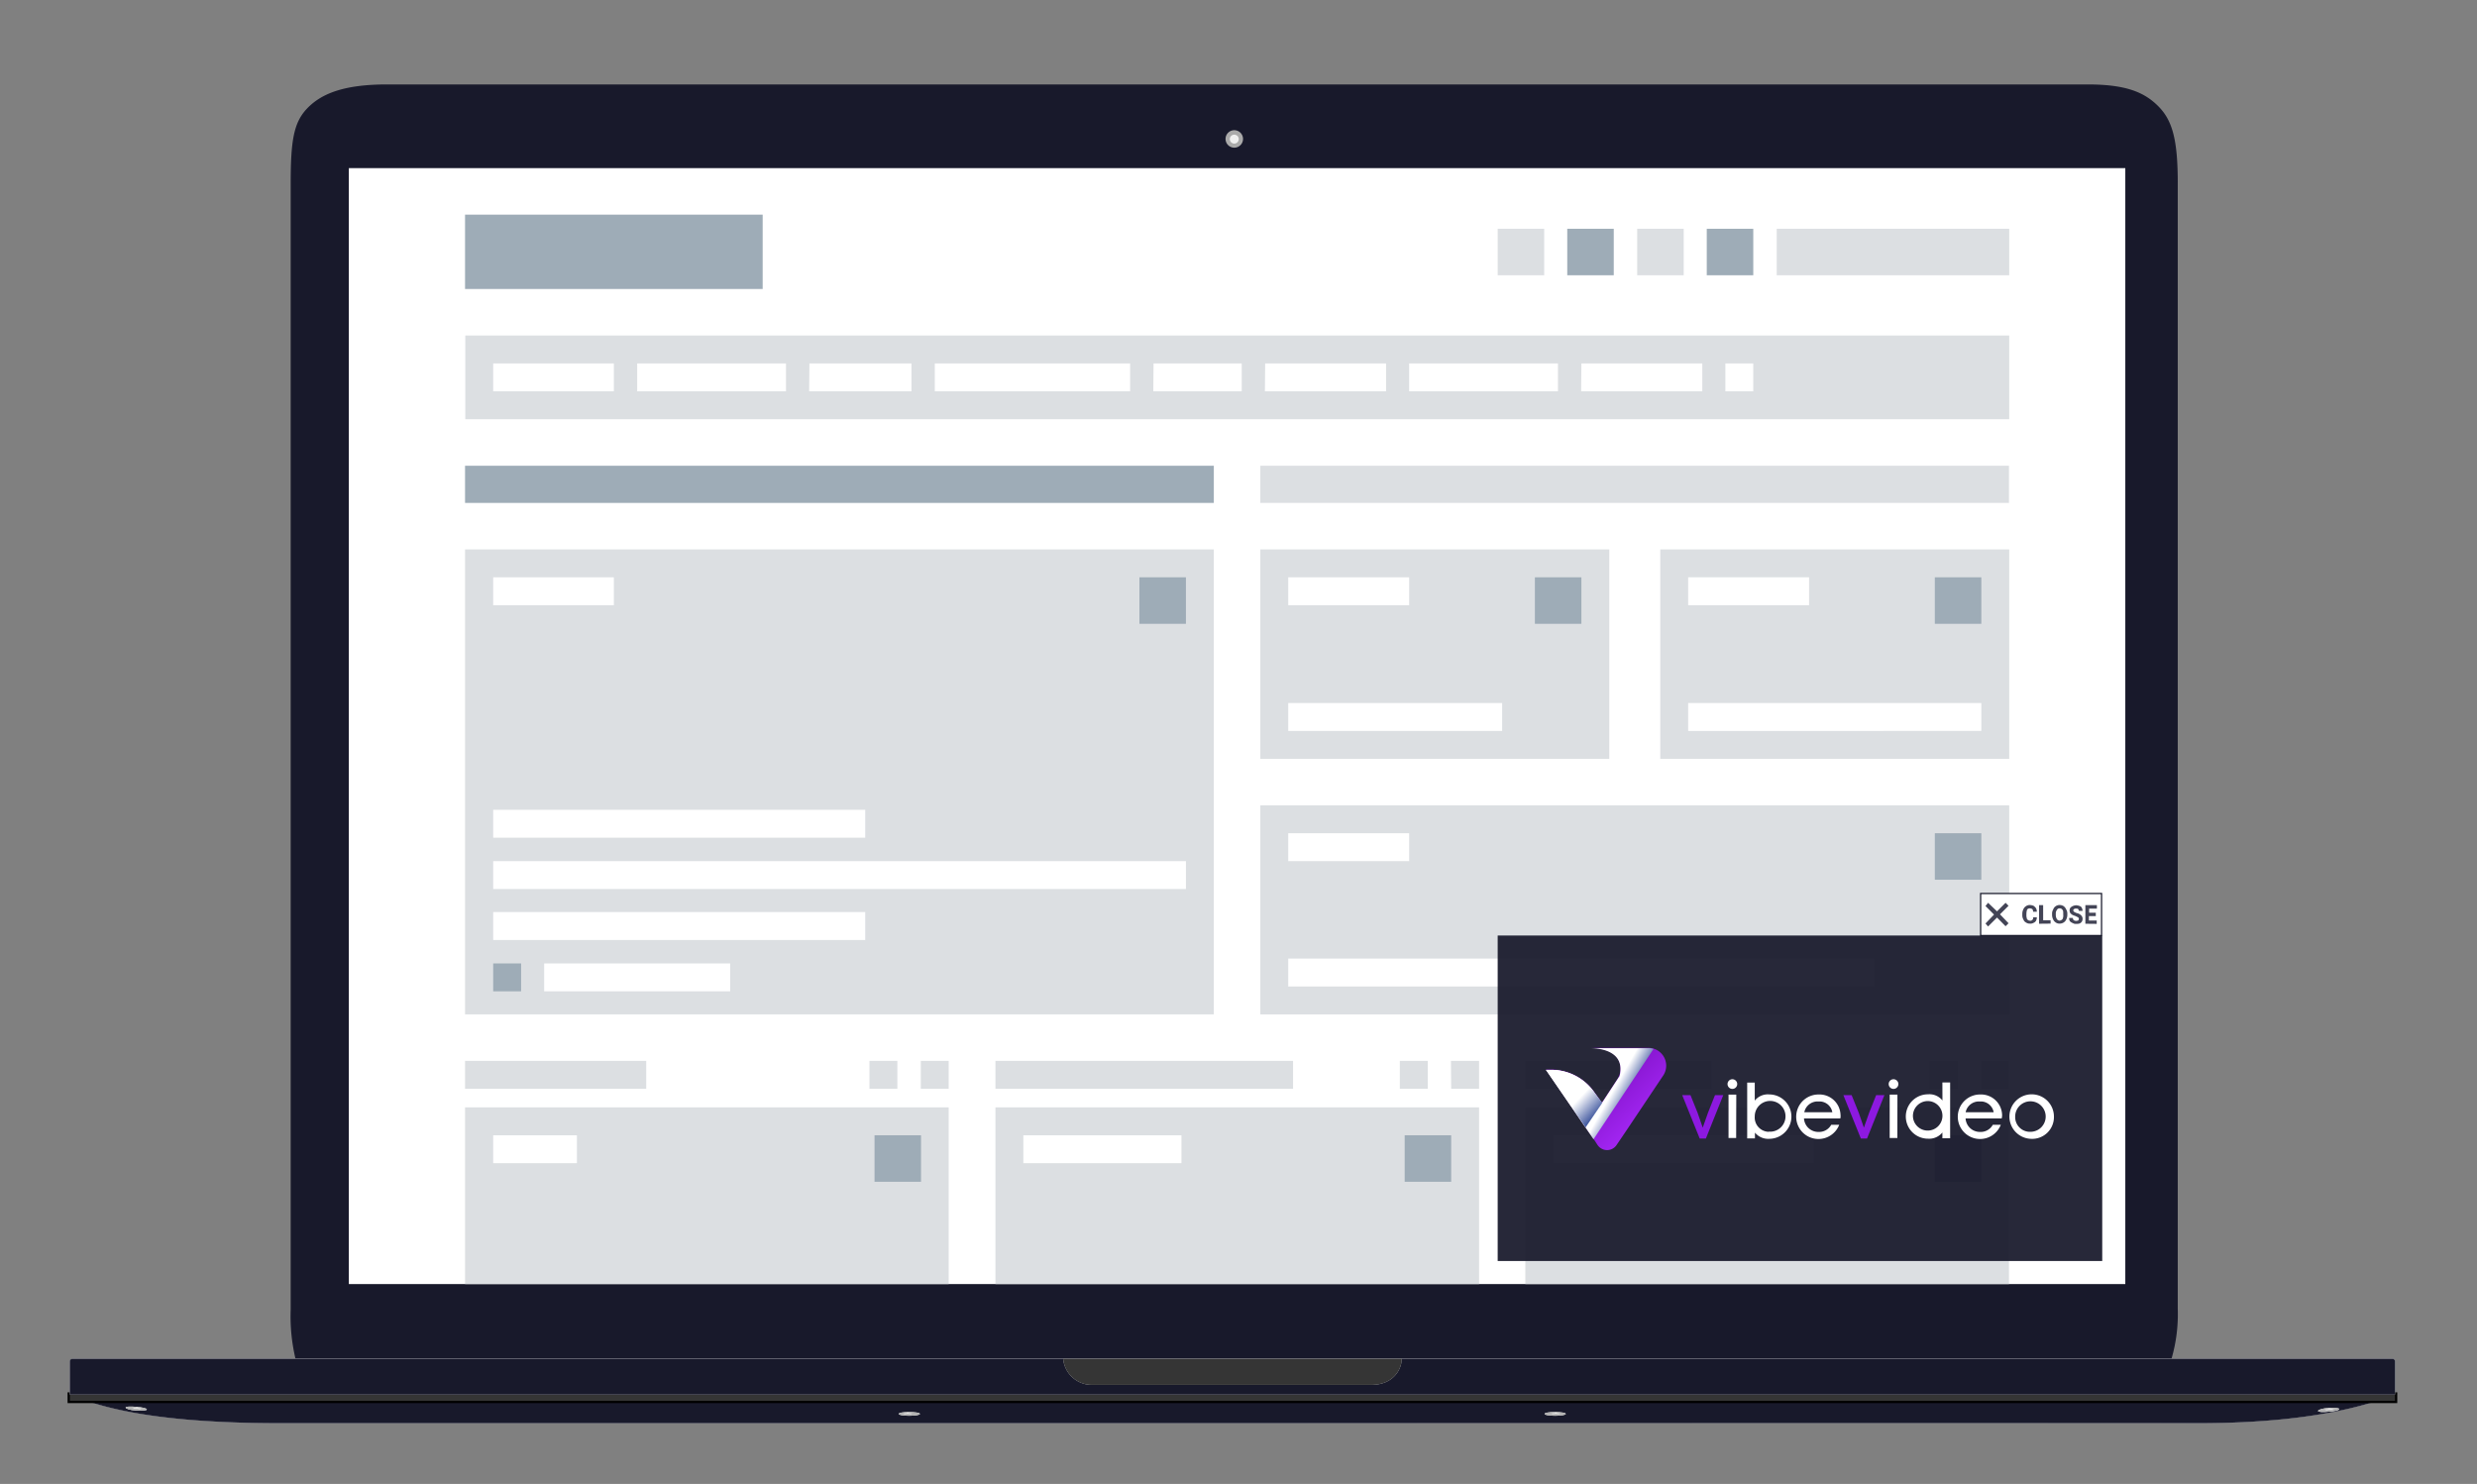 <svg xmlns="http://www.w3.org/2000/svg" xmlns:xlink="http://www.w3.org/1999/xlink" viewBox="0 0 399.48 239.36"><rect x="0" y="0" width="399.48" height="239.36" fill="#808080" stroke="none"/><defs><style>.cls-1{isolation:isolate;}.cls-16,.cls-2{fill:#18192b;}.cls-10,.cls-11,.cls-12,.cls-18,.cls-2,.cls-3,.cls-4,.cls-5,.cls-8,.cls-9{fill-rule:evenodd;}.cls-3{fill:#aaa;}.cls-4{fill:#f0f0f0;}.cls-5{fill:#f6f6f6;}.cls-10,.cls-6{fill:#353535;}.cls-7{fill:none;stroke:#000;stroke-width:0.36px;}.cls-8{fill:#f7f7f7;}.cls-9{fill:#cbcbcb;}.cls-11{fill:#b2b2b2;}.cls-12{fill:#e4e4e4;}.cls-13,.cls-17{fill:#fff;}.cls-14{fill:#dcdfe2;}.cls-15{fill:#9eacb7;}.cls-16{opacity:0.93;}.cls-17{stroke:#18192b;stroke-miterlimit:10;stroke-width:0.2px;}.cls-18{fill:#434456;}.cls-19{fill:#8d19e0;}.cls-20{fill:url(#Безымянный_градиент_32);}.cls-21,.cls-23{mix-blend-mode:multiply;}.cls-22{fill:url(#linear-gradient);}.cls-23{fill:url(#linear-gradient-2);}</style><linearGradient id="Безымянный_градиент_32" x1="267.08" y1="181.65" x2="252.09" y2="166.67" gradientUnits="userSpaceOnUse"><stop offset="0" stop-color="#aa2afc"/><stop offset="1" stop-color="#5f009e"/></linearGradient><linearGradient id="linear-gradient" x1="263.94" y1="177.68" x2="260.32" y2="175.6" gradientUnits="userSpaceOnUse"><stop offset="0" stop-color="#0d2b85"/><stop offset="1" stop-color="#fff"/></linearGradient><linearGradient id="linear-gradient-2" x1="258.22" y1="180.58" x2="254.64" y2="177.2" xlink:href="#linear-gradient"/></defs><title>video-slider-device-desktop</title><g class="cls-1"><g id="Слой_1" data-name="Слой 1"><path class="cls-2" d="M350.26,219.18h35.58a.41.41,0,0,1,.42.42v5.46c-2.58.66-10.86,4.5-31.74,4.5q-20.79-.09-154.38,0h-155c-24.12,0-30.84-3.66-33.9-4.5V219.6a.41.41,0,0,1,.42-.42h36a29.63,29.63,0,0,1-.78-8V29.52c0-6.72.48-9.6,2.46-11.82,2.28-2.52,5.94-4.08,13.08-4.08H336.7c6.3,0,9.24,1.32,11.46,3.6s3.06,5.4,3.06,12.3V211.14a25.67,25.67,0,0,1-1,8Z"/><path class="cls-3" d="M199.06,23.82a1.41,1.41,0,0,0,0-2.82,1.41,1.41,0,1,0,0,2.82Z"/><path class="cls-4" d="M199.06,23.16a.72.72,0,1,0,0-1.44.72.72,0,1,0,0,1.44Z"/><path class="cls-5" d="M11.26,225.06V219.6a.41.41,0,0,1,.42-.42H385.84a.41.41,0,0,1,.42.42v5.46c-2.58.66-10.86,4.5-31.74,4.5s-154.38,0-154.38,0h-155c-24.12,0-30.84-3.66-33.9-4.5Z"/><path class="cls-2" d="M11.26,225.06V219.6a.41.41,0,0,1,.42-.42H385.84a.41.41,0,0,1,.42.42v5.46c-2.58.66-10.86,4.5-31.74,4.5s-154.38,0-154.38,0h-155c-24.12,0-30.84-3.66-33.9-4.5Z"/><rect class="cls-6" x="11.08" y="224.76" width="375.36" height="1.38"/><rect class="cls-7" x="11.08" y="224.76" width="375.36" height="1.38"/><path class="cls-8" d="M385.84,219.18a.41.41,0,0,1,.42.42v5.34h-375V219.6a.41.41,0,0,1,.42-.42Z"/><path class="cls-2" d="M385.84,219.18a.41.41,0,0,1,.42.42v5.34h-375V219.6a.41.41,0,0,1,.42-.42Z"/><path class="cls-9" d="M171.46,219.18h54.6c0,1.74-1.38,4.2-4.92,4.2H176.08a4.64,4.64,0,0,1-4.62-4.2Z"/><path class="cls-10" d="M171.46,219.18h54.6c0,1.74-1.38,4.2-4.92,4.2H176.08a4.64,4.64,0,0,1-4.62-4.2Z"/><path class="cls-4" d="M375.58,227.7c1-.06,1.68-.24,1.68-.42s-.78-.24-1.74-.18-1.68.3-1.68.48.78.24,1.74.12Z"/><path class="cls-11" d="M375.58,227.7c1-.06,1.68-.24,1.68-.42s-.78-.24-1.74-.18-1.68.3-1.68.48.78.24,1.74.12Z"/><polygon class="cls-12" points="375.16 227.4 374.74 227.34 375.4 227.28 375.64 227.16 375.94 227.22 376.54 227.22 376.12 227.34 376.3 227.4 375.64 227.4 375.04 227.52 375.16 227.4"/><path class="cls-4" d="M250.78,228.36c1,0,1.74-.12,1.74-.3s-.78-.3-1.74-.3-1.68.12-1.68.3.72.3,1.68.3Z"/><path class="cls-11" d="M250.78,228.36c1,0,1.74-.12,1.74-.3s-.78-.3-1.74-.3-1.68.12-1.68.3.72.3,1.68.3Z"/><polygon class="cls-12" points="250.42 228 250 227.94 250.66 227.94 250.9 227.82 251.2 227.94 251.8 227.94 251.38 228 251.56 228.12 250.9 228.06 250.24 228.12 250.42 228"/><path class="cls-4" d="M146.62,228.36c1,0,1.74-.12,1.74-.3s-.78-.3-1.74-.3-1.68.12-1.68.3.72.3,1.68.3Z"/><path class="cls-11" d="M146.62,228.36c1,0,1.74-.12,1.74-.3s-.78-.3-1.74-.3-1.68.12-1.68.3.72.3,1.68.3Z"/><polygon class="cls-12" points="145.9 228 145.48 227.94 146.14 227.94 146.38 227.82 146.68 227.94 147.28 227.94 146.86 228 147.04 228.12 146.38 228.06 145.72 228.12 145.9 228"/><path class="cls-4" d="M21.94,227.52c1,.06,1.74,0,1.74-.18S23,227,22,226.92s-1.74-.06-1.74.12.72.42,1.68.48Z"/><path class="cls-11" d="M21.94,227.52c1,.06,1.74,0,1.74-.18S23,227,22,226.92s-1.74-.06-1.74.12.72.42,1.68.48Z"/><polygon class="cls-12" points="21.64 227.16 21.22 227.04 21.82 227.04 22.12 226.98 22.36 227.1 23.02 227.16 22.6 227.22 22.72 227.34 22.12 227.22 21.46 227.22 21.64 227.16 21.64 227.16"/><rect class="cls-13" x="56.26" y="27.12" width="286.5" height="180"/><rect class="cls-14" x="75.04" y="54.12" width="249" height="13.5"/><path class="cls-13" d="M79.54,58.62H99v4.5H79.54Zm71.22,0h31.5v4.5h-31.5Zm-48,0h24v4.5h-24Zm83.28,0h14.22v4.5H186Zm92.22,0h4.5v4.5h-4.5Zm-147.72,0H147v4.5h-16.5Zm73.5,0h19.5v4.5H204Zm23.22,0h24v4.5h-24Zm27.78,0h19.5v4.5H255Z"/><path class="cls-15" d="M75,34.62h48v12H75Zm0,46.5H195.76v-6H75Z"/><path class="cls-14" d="M203.26,81.12H324v-6H203.26ZM75,163.62H195.76v-75H75Z"/><path class="cls-13" d="M79.54,93.12H99v4.5H79.54Zm0,37.5h60v4.5h-60Z"/><rect class="cls-15" x="79.54" y="155.4" width="4.5" height="4.5"/><path class="cls-13" d="M87.76,155.4h30v4.5h-30Zm-8.22-8.28h60v4.5h-60Zm0-8.22H191.26v4.5H79.54Z"/><rect class="cls-15" x="183.76" y="93.12" width="7.5" height="7.5"/><path class="cls-14" d="M75,207.12h78v-28.5H75Zm0-31.5h29.22v-4.5H75Zm65.22,0h4.5v-4.5h-4.5Zm8.28,0H153v-4.5h-4.5Z"/><rect class="cls-15" x="141.04" y="183.12" width="7.5" height="7.5"/><rect class="cls-13" x="79.54" y="183.12" width="13.5" height="4.5"/><path class="cls-14" d="M160.54,207.12h78v-28.5h-78Zm0-31.5h48v-4.5h-48Zm65.22,0h4.5v-4.5h-4.5Zm8.28,0h4.5v-4.5H234Z"/><rect class="cls-15" x="226.54" y="183.12" width="7.5" height="7.5"/><rect class="cls-13" x="165.04" y="183.12" width="25.5" height="4.5"/><path class="cls-14" d="M246,207.12h78v-28.5H246Zm0-31.5h30v-4.5H246Zm65.22,0h4.5v-4.5h-4.5Zm8.28,0H324v-4.5h-4.5Z"/><rect class="cls-15" x="312.04" y="183.12" width="7.5" height="7.5"/><rect class="cls-13" x="250.54" y="183.12" width="42" height="4.5"/><rect class="cls-14" x="203.26" y="88.62" width="56.28" height="33.78"/><rect class="cls-15" x="247.54" y="93.12" width="7.5" height="7.5"/><path class="cls-13" d="M207.76,93.12h19.5v4.5h-19.5Zm0,20.28h34.5v4.5h-34.5Z"/><rect class="cls-14" x="203.26" y="129.9" width="120.78" height="33.72"/><rect class="cls-15" x="312.04" y="134.4" width="7.5" height="7.5"/><path class="cls-13" d="M207.76,134.4h19.5v4.5h-19.5Zm0,20.22h94.5v4.5h-94.5Z"/><rect class="cls-14" x="267.76" y="88.62" width="56.28" height="33.78"/><rect class="cls-15" x="312.04" y="93.12" width="7.5" height="7.5"/><path class="cls-13" d="M272.26,93.12h19.5v4.5h-19.5Zm0,20.28h47.28v4.5H272.26Z"/><rect class="cls-14" x="286.54" y="36.9" width="37.5" height="7.5"/><rect class="cls-15" x="275.26" y="36.9" width="7.5" height="7.5"/><rect class="cls-14" x="264.04" y="36.9" width="7.5" height="7.5"/><rect class="cls-15" x="252.76" y="36.9" width="7.5" height="7.5"/><rect class="cls-14" x="241.54" y="36.9" width="7.5" height="7.5"/><rect class="cls-16" x="241.54" y="150.9" width="97.5" height="52.5"/><rect class="cls-17" x="319.43" y="144.12" width="19.5" height="6.78"/><path class="cls-18" d="M320.63,145.62l1.44,1.38,1.38-1.38.48.48-1.38,1.38,1.38,1.44-.48.48L322.07,148l-1.44,1.44-.42-.48,1.38-1.44-1.38-1.38Zm7.74,2.88a1.2,1.2,0,0,0,.12-.54h-.6a.45.45,0,0,1-.54.54.46.46,0,0,1-.3-.12.33.33,0,0,1-.18-.3,1.32,1.32,0,0,1-.06-.48v-.18a2.24,2.24,0,0,1,.12-.72.54.54,0,0,1,.42-.18.87.87,0,0,1,.42.12.7.7,0,0,1,.12.42h.6a1.2,1.2,0,0,0-.12-.54,1.4,1.4,0,0,0-.42-.42,1.77,1.77,0,0,0-.6-.12,1,1,0,0,0-.6.18,1.07,1.07,0,0,0-.42.48,1.66,1.66,0,0,0-.18.78v.18a1.28,1.28,0,0,0,.18.72.83.83,0,0,0,.42.48,1,1,0,0,0,.6.18,1,1,0,0,0,.6-.12.81.81,0,0,0,.42-.36Zm2.34.48v-.54h-1.2V146h-.66V149Zm2.7-1.44a1.66,1.66,0,0,1-.18.78,1.07,1.07,0,0,1-.42.48,1.21,1.21,0,0,1-.66.18,1,1,0,0,1-.6-.18,1.07,1.07,0,0,1-.42-.48,1.66,1.66,0,0,1-.18-.78v-.12a1.28,1.28,0,0,1,.18-.72,1,1,0,0,1,.42-.54,1,1,0,0,1,.6-.18,1.21,1.21,0,0,1,.66.18,1.31,1.31,0,0,1,.42.54,1.28,1.28,0,0,1,.18.72Zm-.78-.78c.12.12.12.36.12.66v.12a1.3,1.3,0,0,1-.12.72.74.74,0,0,1-.48.24.61.61,0,0,1-.42-.24,1.28,1.28,0,0,1-.18-.72v-.12a1,1,0,0,1,.18-.66.45.45,0,0,1,.42-.24.49.49,0,0,1,.48.24Zm2.1,1a4.13,4.13,0,0,1-.48-.18,1.58,1.58,0,0,1-.36-.3,1.11,1.11,0,0,1-.12-.42.87.87,0,0,1,.12-.42,1.08,1.08,0,0,1,.42-.3,1.43,1.43,0,0,1,.54-.12,1.75,1.75,0,0,1,.54.12.61.61,0,0,1,.36.3,1.41,1.41,0,0,1,.12.48h-.6c0-.12-.06-.18-.12-.3a.45.45,0,0,0-.3-.06h-.24c-.06.06-.12.06-.18.12s-.06.12-.06.18a.32.32,0,0,0,.18.24c.06.06.12.06.24.12l.12.06a1.33,1.33,0,0,1,.72.36.77.77,0,0,1,.24.6.87.87,0,0,1-.12.42.88.88,0,0,1-.36.3,1.66,1.66,0,0,1-.54.06.81.81,0,0,1-.54-.12,1.31,1.31,0,0,1-.48-.3.89.89,0,0,1-.12-.54h.6a.51.51,0,0,0,.12.36.87.87,0,0,0,.42.12,2.61,2.61,0,0,0,.3-.06.46.46,0,0,0,.12-.24.22.22,0,0,0-.06-.18.13.13,0,0,0-.12-.12l-.36-.18Zm3.42,1.26v-.54h-1.26v-.72H338v-.54h-1.08v-.66h1.26V146h-1.86V149Z"/><path class="cls-19" d="M275.46,179.48l1.13-2.84h1.33l-2.8,7h-1l-2.82-7h1.33l1.14,2.82.84,2.43Z"/><path class="cls-13" d="M280.17,174.86a.78.78,0,0,1-1.56,0A.78.78,0,0,1,280.17,174.86Zm-.15,1.7h-1.25v7H280Z"/><path class="cls-13" d="M283,177.53a2.68,2.68,0,0,1,2.33-1,3.58,3.58,0,0,1,0,7.16,2.75,2.75,0,0,1-2.3-1v.93h-1.25v-9H283Zm2.25,5a2.48,2.48,0,1,0-2.25-2.47A2.31,2.31,0,0,0,285.27,182.56Z"/><path class="cls-13" d="M296.8,180.4h-5.86a2.31,2.31,0,0,0,2.33,2.18,2.23,2.23,0,0,0,2.06-1.15h1.29a3.59,3.59,0,1,1-3.34-4.89,3.4,3.4,0,0,1,3.55,3.26A1.87,1.87,0,0,1,296.8,180.4Zm-1.29-1a2.1,2.1,0,0,0-2.23-1.73,2.18,2.18,0,0,0-2.29,1.73Z"/><path class="cls-19" d="M301.45,179.48l1.13-2.84h1.33l-2.8,7h-1l-2.82-7h1.33l1.14,2.82.84,2.43Z"/><path class="cls-13" d="M306.16,174.86a.78.78,0,0,1-1.56,0A.78.78,0,0,1,306.16,174.86Zm-.15,1.7h-1.25v7H306Z"/><path class="cls-13" d="M313.26,174.6h1.25v9h-1.25v-.93a2.75,2.75,0,0,1-2.32,1,3.58,3.58,0,1,1,0-7.16,2.68,2.68,0,0,1,2.33,1Zm-2.36,3a2.4,2.4,0,0,0-2.39,2.44,2.38,2.38,0,1,0,2.39-2.44Z"/><path class="cls-13" d="M322.82,180.4H317a2.31,2.31,0,0,0,2.33,2.18,2.23,2.23,0,0,0,2.06-1.15h1.29a3.59,3.59,0,1,1-3.34-4.89,3.4,3.4,0,0,1,3.55,3.26A1.87,1.87,0,0,1,322.82,180.4Zm-1.29-1a2.1,2.1,0,0,0-2.23-1.73,2.18,2.18,0,0,0-2.29,1.73Z"/><path class="cls-13" d="M327.5,183.69a3.59,3.59,0,1,1,3.75-3.58A3.51,3.51,0,0,1,327.5,183.69Zm0-1.13A2.46,2.46,0,1,0,325,180.1,2.38,2.38,0,0,0,327.5,182.56Z"/><path class="cls-20" d="M268.18,173.56l-5.86,8.76h0l-1.62,2.39a1.84,1.84,0,0,1-2.81.27l-.08-.08-.15-.19-.65-1-7.69-11.2h.86a8.5,8.5,0,0,1,7,3.72l1.18,1.63,2.46-3.75a3.22,3.22,0,0,0,.5-2.21c-.33-2.32-3-2.88-4.91-2.88h9.38A2.87,2.87,0,0,1,268.18,173.56Z"/><g class="cls-21"><path class="cls-22" d="M266.68,169.2,257,183.76l-7.69-11.2h.86a8.5,8.5,0,0,1,7,3.72l1.18,1.63,2.85-4.35c.89-3.68-2.5-4.49-4.8-4.49h9.38A2.47,2.47,0,0,1,266.68,169.2Z"/></g><path class="cls-23" d="M258.4,177.91l-2.68,3.94-6.39-9.29h.86a8.5,8.5,0,0,1,7,3.72Z"/></g></g></svg>
